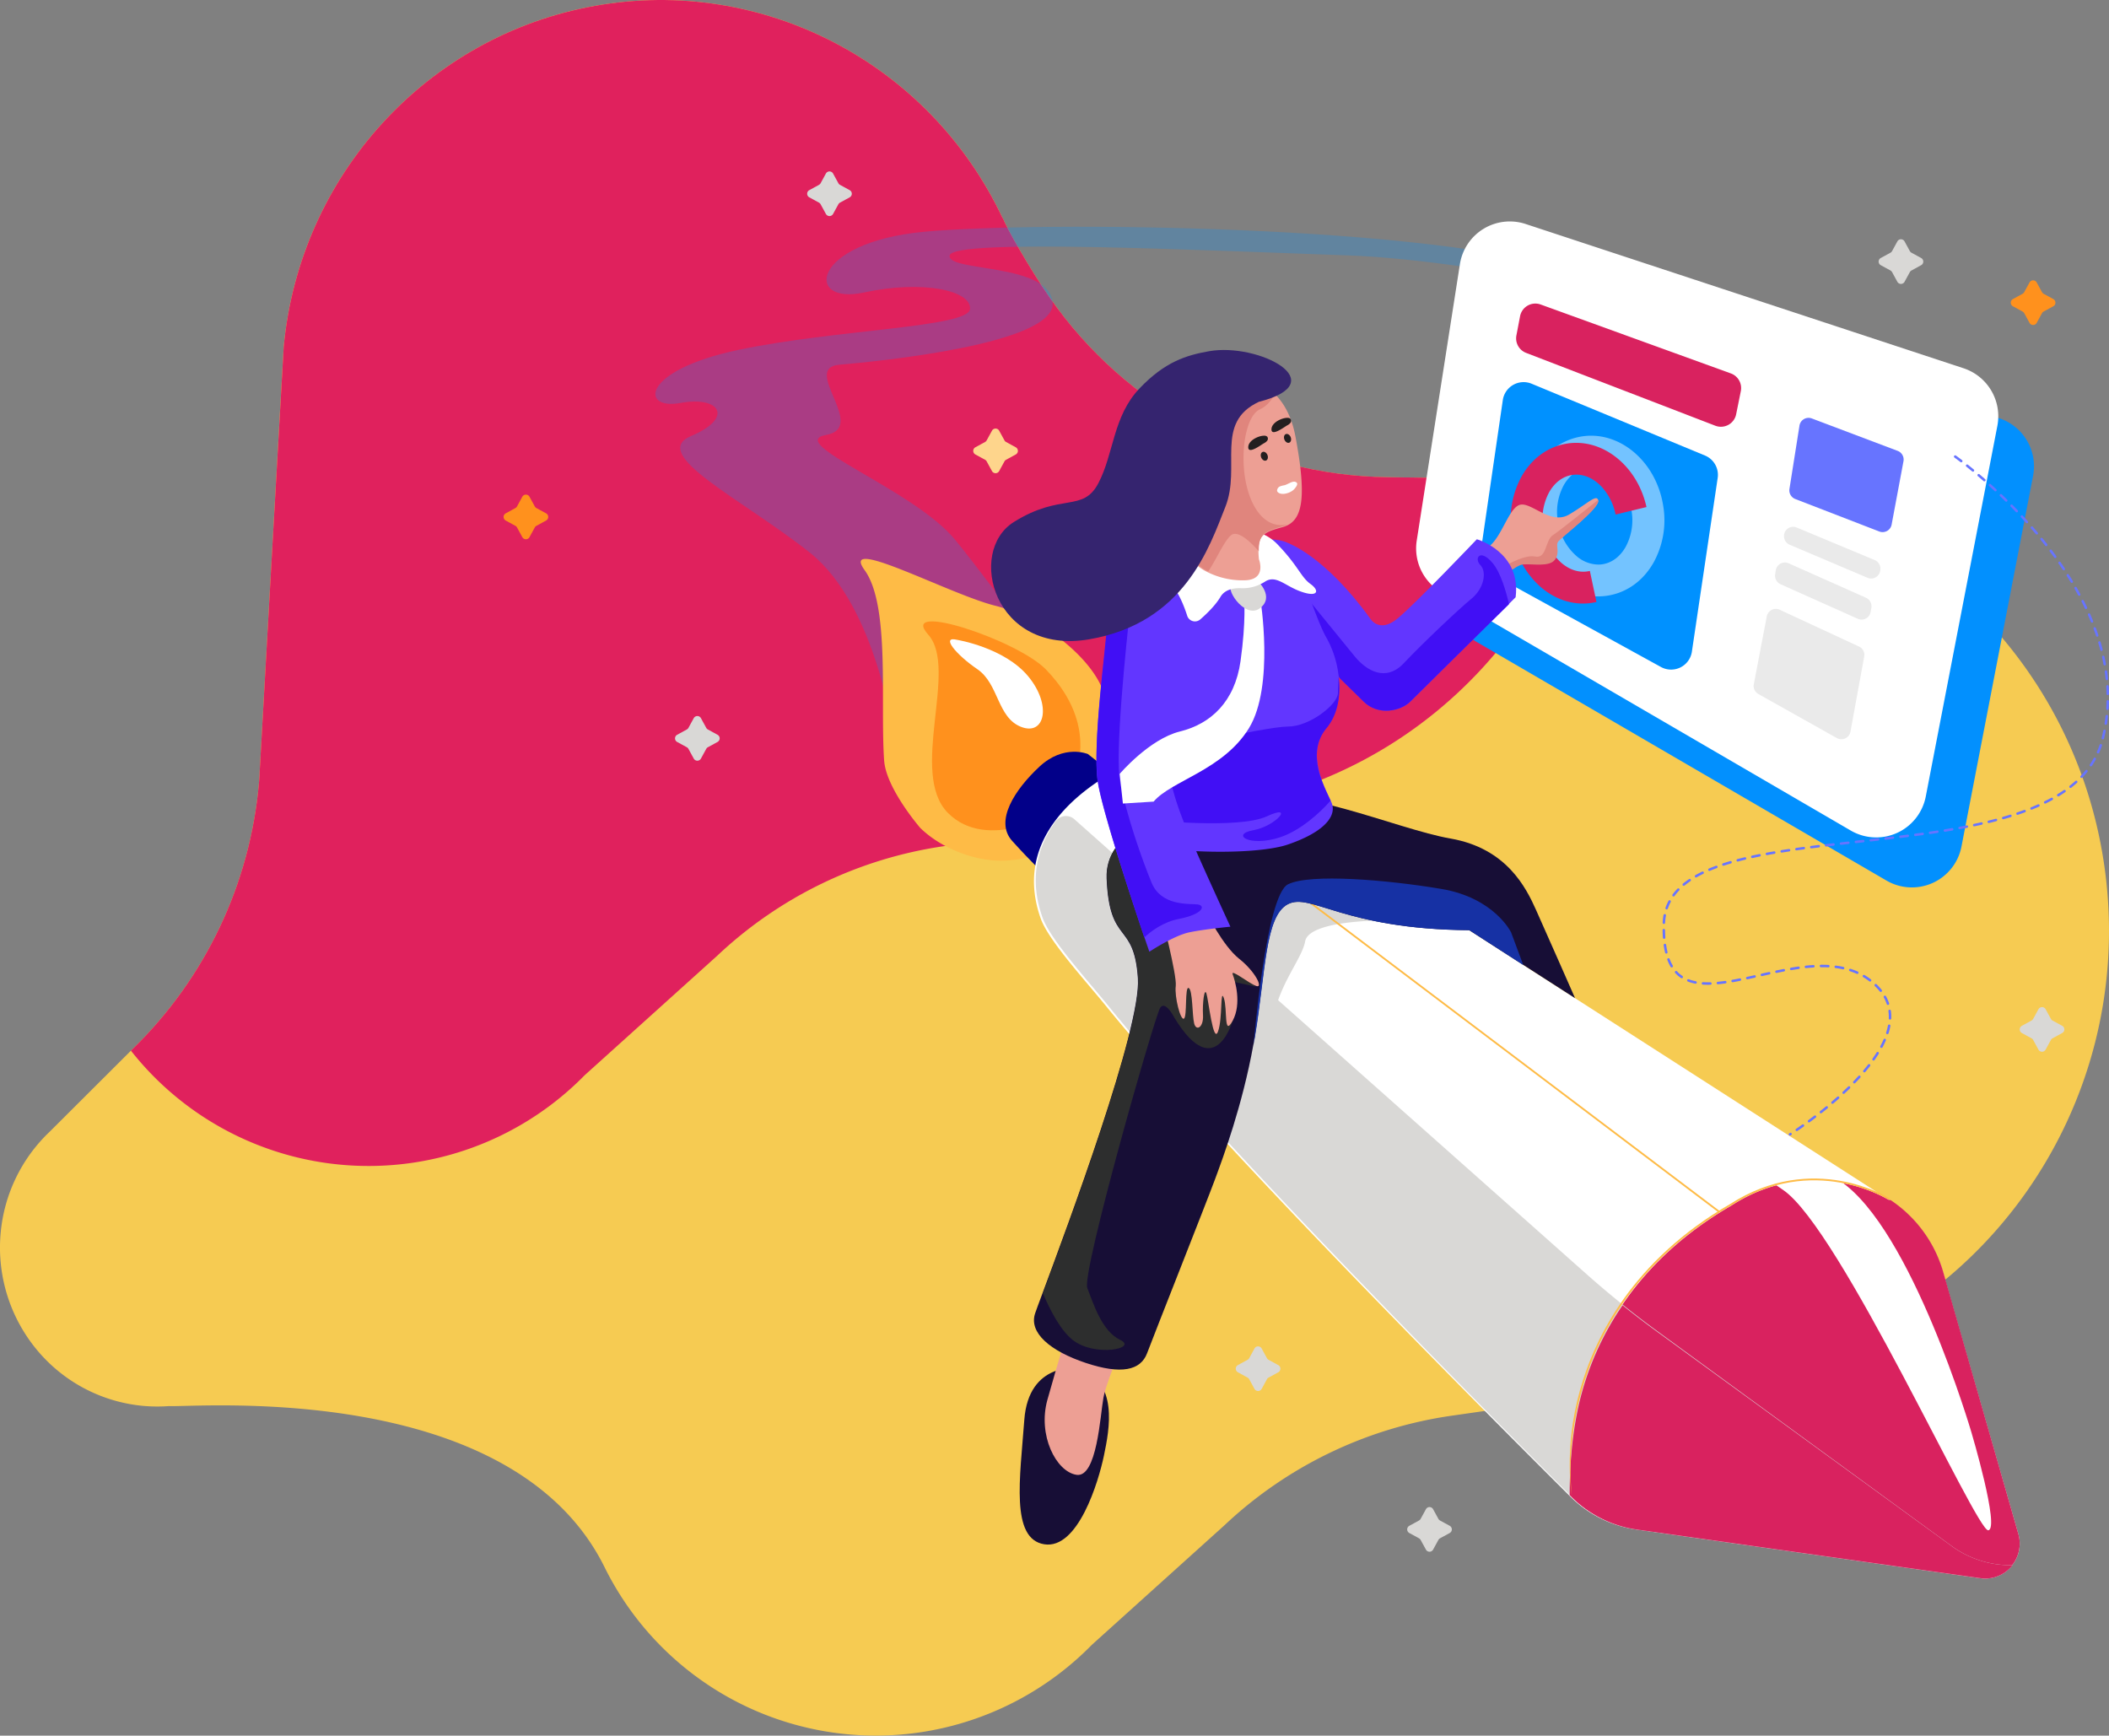 <svg xmlns="http://www.w3.org/2000/svg" xmlns:xlink="http://www.w3.org/1999/xlink" width="1181" height="972" viewBox="0 0 1181 972">
  <rect x="0" y="0" width="1181" height="972" fill="#808080" stroke="none"/>
  <defs>
    <clipPath id="clip-path">
      <path id="Mask" d="M.388,690.328a89.647,89.647,0,0,0,19.855,65.119A87.827,87.827,0,0,0,79.857,787.3a89.988,89.988,0,0,0,14.831.136c15.29.845,192.914-15.013,244.338,91.2a169.429,169.429,0,0,0,272.356,42.533l74.372-67.056a233.9,233.9,0,0,1,127.09-61.279l139.63-20a250.72,250.72,0,0,0,27.263-4.005h.351c129.206-26.157,216.135-149.159,198.687-281.135s-133.283-227.609-264.753-218.58l-137.391-1.88A234.216,234.216,0,0,1,587.868,166.69c-11.649-16.675-24.755-40.162-26.292-44.549h-.135C520.419,35.121,426.941-13.511,333.01,3.3S167.817,98.22,158.867,194.183c-.162,1.608-13.483,238.441-13.483,238.441v1.035a236.77,236.77,0,0,1-67.172,149.86l-50.4,50.271A89.154,89.154,0,0,0,.388,690.328Z" fill="#f6cb52"/>
    </clipPath>
  </defs>
  <g id="Group_4" data-name="Group 4" transform="translate(262 -1734)">
    <g id="Path" transform="translate(-262 1734)">
      <path id="Mask-2" data-name="Mask" d="M.388,690.328a89.647,89.647,0,0,0,19.855,65.119A87.827,87.827,0,0,0,79.857,787.3a89.988,89.988,0,0,0,14.831.136c15.29.845,192.914-15.013,244.338,91.2a169.429,169.429,0,0,0,272.356,42.533l74.372-67.056a233.9,233.9,0,0,1,127.09-61.279l139.63-20a250.72,250.72,0,0,0,27.263-4.005h.351c129.206-26.157,216.135-149.159,198.687-281.135s-133.283-227.609-264.753-218.58l-137.391-1.88A234.216,234.216,0,0,1,587.868,166.69c-11.649-16.675-24.755-40.162-26.292-44.549h-.135C520.419,35.121,426.941-13.511,333.01,3.3S167.817,98.22,158.867,194.183c-.162,1.608-13.483,238.441-13.483,238.441v1.035a236.77,236.77,0,0,1-67.172,149.86l-50.4,50.271A89.154,89.154,0,0,0,.388,690.328Z" fill="#f6cb52"/>
      <g id="Path-2" data-name="Path" clip-path="url(#clip-path)">
        <path id="Mask-3" data-name="Mask" d="M.388,690.328a89.647,89.647,0,0,0,19.855,65.119A87.827,87.827,0,0,0,79.857,787.3a89.988,89.988,0,0,0,14.831.136c15.29.845,192.914-15.013,244.338,91.2a169.429,169.429,0,0,0,272.356,42.533l74.372-67.056a233.9,233.9,0,0,1,127.09-61.279l139.63-20a250.72,250.72,0,0,0,27.263-4.005h.351c129.206-26.157,216.135-149.159,198.687-281.135s-133.283-227.609-264.753-218.58l-137.391-1.88A234.216,234.216,0,0,1,587.868,166.69c-11.649-16.675-24.755-40.162-26.292-44.549h-.135C520.419,35.121,426.941-13.511,333.01,3.3S167.817,98.22,158.867,194.183c-.162,1.608-13.483,238.441-13.483,238.441v1.035a236.77,236.77,0,0,1-67.172,149.86l-50.4,50.271A89.154,89.154,0,0,0,.388,690.328Z" transform="translate(-284 -319)" fill="#e0215d"/>
      </g>
    </g>
    <g id="Group" transform="translate(20 1830)">
      <path id="Fill_201" data-name="Fill 201" d="M133.673,287s-9.229-74.449-47.258-104.578-90.541-55.063-66.349-65.276S36.131,94.56,13.921,98.684s-22.2-18.168,32.4-29.7S175.209,56.413,176.182,46.1s-26.232-16.5-59.5-9.279S86.708,8.821,150.407,2.8s286.047-4,364.475,22.744S470.45,18.884,387.3,16.005s-220.413-9.477-222.489,0,56.64,3.952,57.671,26.819-97.87,32.587-119.506,34.43,16.288,35.08-7.364,39.328,49.275,30.64,72.177,58.642,65.5,87.579,65.5,87.579l-92.03,20.825L133.673,287" transform="translate(85 31)" fill="#0091ff" opacity="0.243"/>
      <path id="Fill_218" data-name="Fill 218" d="M61.3,1.432l245.252,80.8A28.326,28.326,0,0,1,325.48,114.52L285.4,322.032a28.279,28.279,0,0,1-41.99,19.108L14.065,207.608A28.335,28.335,0,0,1,.342,178.743L24.516,23.963A28.275,28.275,0,0,1,61.3,1.432" transform="translate(531 56)" fill="#0290fe"/>
      <path id="Fill_219" data-name="Fill 219" d="M61.3,1.432l245.252,80.8A28.326,28.326,0,0,1,325.48,114.52L285.4,322.032a28.28,28.28,0,0,1-41.99,19.109L14.065,207.608A28.336,28.336,0,0,1,.342,178.743L24.516,23.961A28.284,28.284,0,0,1,61.3,1.432" transform="translate(511 28)" fill="#fff"/>
      <path id="Fill_220" data-name="Fill 220" d="M13.731.525,120.258,39.132a8.719,8.719,0,0,1,5.571,9.914l-2.621,12.961a8.7,8.7,0,0,1-11.66,6.407L5.573,27.614A8.718,8.718,0,0,1,.155,17.848L2.212,7.079A8.708,8.708,0,0,1,13.731.525" transform="translate(567 74)" fill="#d9225f"/>
      <path id="Fill_221" data-name="Fill 221" d="M38.181.4,107.42,24.9a6.861,6.861,0,0,1,4.453,7.782L77.566,207.456a6.879,6.879,0,0,1-10.05,4.7L3.579,177.215a6.851,6.851,0,0,1-3.476-7.2L29.109,5.672A6.88,6.88,0,0,1,38.181.4" transform="translate(687 125)" fill="#fff"/>
      <path id="Fill_222" data-name="Fill 222" d="M12.561.333,60.654,18.5a5.2,5.2,0,0,1,3.259,5.813L57.278,59.774a5.145,5.145,0,0,1-6.9,3.88L3.31,45.458A5.2,5.2,0,0,1,.062,39.8L5.669,4.37A5.147,5.147,0,0,1,12.561.333" transform="translate(720 138)" fill="#6774ff"/>
      <path id="Fill_223" data-name="Fill 223" d="M7.076.394,50.814,18.662a5.25,5.25,0,0,1,3.1,5.793l-.047.269A5.128,5.128,0,0,1,46.84,28.6L3.16,10.058A5.238,5.238,0,0,1,.071,4.373a5.119,5.119,0,0,1,7-3.978" transform="translate(717 199)" fill="#eaeaea"/>
      <path id="Fill_224" data-name="Fill 224" d="M.392,4.434.063,6.58A5.25,5.25,0,0,0,3.08,12.189L46.362,31.551a5.156,5.156,0,0,0,7.173-3.886l.387-2.212a5.265,5.265,0,0,0-3.017-5.711L7.576.446A5.164,5.164,0,0,0,.392,4.434" transform="translate(712 219)" fill="#eaeaea"/>
      <path id="Fill_225" data-name="Fill 225" d="M14.638.486,59.011,21.078a5.167,5.167,0,0,1,2.9,5.608L54.226,68.757A5.179,5.179,0,0,1,46.6,72.332L2.645,47.669A5.15,5.15,0,0,1,.094,42.2L7.36,4.2A5.188,5.188,0,0,1,14.638.486" transform="translate(700 245)" fill="#eaeaea"/>
      <path id="Fill_226" data-name="Fill 226" d="M28.7.9,125.745,41.1a11.709,11.709,0,0,1,7.124,12.555l-14.448,97.322a11.772,11.772,0,0,1-17.317,8.556L6.091,107.309A11.747,11.747,0,0,1,.119,95.348L12.546,10.054A11.766,11.766,0,0,1,28.7.9" transform="translate(547 118)" fill="#0091ff"/>
      <path id="Fill_227" data-name="Fill 227" d="M40.884,90h0c-8.727,0-17.146-3.316-24.347-9.59A49.392,49.392,0,0,1,.737,51.327,49.081,49.081,0,0,1,6.168,18.735C11.94,8.7,20.943,2.2,31.519.455A33.6,33.6,0,0,1,37.014,0c9.27,0,18.451,3.88,25.853,10.925a47.172,47.172,0,0,1,9.2,12.24,51.487,51.487,0,0,1,5.2,15.5,49.087,49.087,0,0,1-5.419,32.592C66.058,81.3,57.055,87.789,46.491,89.537A34.485,34.485,0,0,1,40.884,90ZM37.091,17.813a16.063,16.063,0,0,0-2.627.214c-5.134.851-9.648,4.241-12.711,9.545a31.423,31.423,0,0,0-3.3,20.824A31.525,31.525,0,0,0,28.4,67.029a19.18,19.18,0,0,0,12.582,5.143,15.821,15.821,0,0,0,2.556-.208c5.145-.851,9.659-4.241,12.711-9.545a31.354,31.354,0,0,0,3.3-20.824C57.273,28.037,47.621,17.813,37.091,17.813Z" transform="translate(572 148)" fill="#fff" opacity="0.451"/>
      <path id="Fill_228" data-name="Fill 228" d="M31.208.452C20.754,2.214,11.816,8.706,6.1,18.742A49.455,49.455,0,0,0,.732,51.323,49.527,49.527,0,0,0,16.367,80.4C23.5,86.694,31.9,90,40.5,90a32.99,32.99,0,0,0,5.554-.476c.653-.118,1.307-.237,1.937-.375l-3.7-17.42a10.573,10.573,0,0,1-1.167.237c-5.1.832-10.431-.91-14.993-4.947A31.466,31.466,0,0,1,18.28,48.393,31.624,31.624,0,0,1,21.547,27.57c3.022-5.3,7.491-8.69,12.589-9.541a16.4,16.4,0,0,1,2.59-.219c5.157,0,10.139,2.515,14.13,6.75a32.412,32.412,0,0,1,7.841,15.6l17.3-4.2C70.913,12.862,51.311-2.913,31.208.452" transform="translate(564 152)" fill="#d9225f"/>
      <path id="Fill_231" data-name="Fill 231" d="M136.215,75.35c-6.139-19.666-35.132-42.68-60.979-49.156S-12.258-13.658,2.156,6.268s8.663,73.8,10.94,106.605c1.08,15.693,20.236,37.782,20.236,37.782C44.577,161.693,62.794,169,78.382,169a64.787,64.787,0,0,0,57.833-93.65" transform="translate(200 217)" fill="#febb46"/>
      <path id="Fill_232" data-name="Fill 232" d="M74.806,106.519s-38.78,23.054-60.941.78S19.9,26.519,2.778,7.4s49.866,2.942,65.989,19.584S99.492,71.3,74.806,106.519" transform="translate(235 252)" fill="#ff911d"/>
      <path id="Fill_233" data-name="Fill 233" d="M3.959.321S30.372,4.6,43.756,20.733s9.357,33.574-4.015,28.31S27.363,25.014,15.329,16.784-5.422-1.979,3.959.321" transform="translate(250 262)" fill="#fff"/>
      <path id="Fill_234" data-name="Fill 234" d="M64.172,15.443,46.2,1.281S32.81-4.459,19.043,8.362-6.2,38.79,3.754,49.888,27.073,74,27.073,74L68,20.418l-3.828-4.975" transform="translate(281 325)" fill="#020089"/>
      <path id="Fill_235" data-name="Fill 235" d="M547.764,455.548a19.4,19.4,0,0,1-18.088,7.249L337.318,435.585a65.173,65.173,0,0,1-36.8-18.286C252.151,369.174,102.77,219.36,41.024,143.22c-12.051-14.9-32.911-37.454-37.3-49.971-8.856-25.214-.763-44.984,12.356-59.708C36.443,10.691,68.919,0,68.919,0l39.594,13.076L478.641,250.833a72.453,72.453,0,0,1,30.468,40.916l42.12,146.31a19.312,19.312,0,0,1-3.465,17.488" transform="translate(297 325)" fill="#fff"/>
      <path id="Fill_236" data-name="Fill 236" d="M247.773,215.535a19.405,19.405,0,0,0,3.458-17.519L209.2,51.445A72.555,72.555,0,0,0,179.83,11.157l-1.289-.273c-.422-.266-42.029-26.389-88.009,3.265C36.595,45.406,15.287,88.058,6.9,118.35.847,140.17-.067,163.188,0,176.16l1.055,1.057a64.939,64.939,0,0,0,36.72,18.318L229.724,222.8a19.319,19.319,0,0,0,18.049-7.262" transform="translate(597 565)" fill="#d9225f"/>
      <path id="Fill_237" data-name="Fill 237" d="M545.768,419.535a55.7,55.7,0,0,1-32.842-10.715L347.791,288.28q-20.268-14.8-39.07-31.486L135.727,103.128c5.09-14.411,13.618-24.845,15.142-32.976,2.569-13.615,55.444-11.733,55.444-11.733l2.8-2.753-3.155-.572,3.155-22.2H124.7L112.351,82.364,21.649,1.805A7.106,7.106,0,0,0,11.163,2.932C1.123,16.9-3.968,34.713,3.715,56.638,8.1,69.176,28.933,91.765,40.967,106.692,102.627,182.958,251.8,333.019,300.1,381.223a65.009,65.009,0,0,0,36.748,18.316L528.937,426.8A19.342,19.342,0,0,0,547,419.535h-1.232" transform="translate(298 361)" fill="#d9d8d6"/>
      <path id="Fill_238" data-name="Fill 238" d="M248,145.548h-1.232a55.82,55.82,0,0,1-32.847-10.686L48.758,14.646Q39.01,7.546,29.6,0A163.107,163.107,0,0,0,6.9,48.637C.848,70.4-.067,93.349,0,106.285l1.056,1.055a65.229,65.229,0,0,0,21.632,14.224c1.009.41,2.029.773,3.05,1.125a64.544,64.544,0,0,0,8.951,2.39c.305.059.622.117.938.164.727.129,1.443.258,2.182.363l192.121,27.183a21.787,21.787,0,0,0,2.722.211,19.418,19.418,0,0,0,4.915-.621,5.218,5.218,0,0,0,.61-.176,19.335,19.335,0,0,0,6.311-3.2c.328-.246.645-.516.962-.785A19.6,19.6,0,0,0,248,145.548" transform="translate(597 635)" fill="#d9225f"/>
      <path id="Fill_239" data-name="Fill 239" d="M279.994,265.272S246.639,151.3,206.335,124.312,13.482.8,13.482.8s-37.2-7.872,11.995,25.928S142.5,107.7,174.518,129.4,282.822,320.937,289.406,320s-9.413-54.724-9.413-54.724" transform="translate(542 441)" fill="#fff"/>
      <path id="Fill_240" data-name="Fill 240" d="M324.4,246,0,.794.6,0,325,245.209l-.6.791" transform="translate(356 337)" fill="#febb46"/>
      <path id="Fill_241" data-name="Fill 241" d="M5.629,118.989c8.45-30.445,29.916-73.312,84.2-104.7,46.57-29.978,88.763-3.52,89.174-3.25l-.528.835c-.423-.265-42.087-26.37-88.129,3.263C36.332,46.369,14.995,88.99,6.591,119.259-2.5,152.04,1.2,177.742,1.24,178c0,0-4.765-26.03,4.389-59.011" transform="translate(597 564)" fill="#febb46"/>
      <path id="Fill_242" data-name="Fill 242" d="M71.33,381a.7.7,0,0,1-.376-1.284l.341-.22a.709.709,0,0,1,.381-.112.7.7,0,0,1,.383,1.282l-.352.225A.7.7,0,0,1,71.33,381Zm3.842-2.555a.694.694,0,0,1-.388-1.271c1.092-.75,2.246-1.556,3.431-2.395a.677.677,0,0,1,.4-.128.7.7,0,0,1,.412,1.262c-1.553,1.1-2.586,1.816-3.454,2.409A.7.7,0,0,1,75.172,378.445Zm6.838-4.862a.718.718,0,0,1-.564-.281.7.7,0,0,1-.125-.527.683.683,0,0,1,.278-.447c1.207-.9,2.3-1.718,3.336-2.512a.694.694,0,0,1,.423-.144.723.723,0,0,1,.564.275.712.712,0,0,1-.141.977c-.943.723-2.01,1.525-3.36,2.523A.683.683,0,0,1,82.01,373.583Zm6.662-5.089a.7.7,0,0,1-.435-1.242c1.193-.95,2.2-1.76,3.254-2.623a.692.692,0,0,1,.975.1.679.679,0,0,1,.157.5.7.7,0,0,1-.25.477c-1,.82-2.064,1.682-3.266,2.637A.694.694,0,0,1,88.672,368.493Zm6.474-5.32a.7.7,0,0,1-.458-1.225c.946-.805,1.946-1.677,3.148-2.743a.688.688,0,0,1,.464-.177.7.7,0,0,1,.465,1.216c-1.074.96-2.142,1.889-3.173,2.763A.676.676,0,0,1,95.145,363.173Zm6.25-5.571a.7.7,0,0,1-.695-.71.69.69,0,0,1,.225-.494c1.171-1.094,2.127-2.009,3.008-2.88a.714.714,0,0,1,.5-.2.668.668,0,0,1,.491.208.7.7,0,0,1,0,.985c-1.128,1.1-2.219,2.129-3.043,2.9A.707.707,0,0,1,101.4,357.6Zm5.98-5.858a.694.694,0,0,1-.493-1.181c1.028-1.066,1.958-2.059,2.843-3.037a.7.7,0,0,1,1.034.935c-.888.98-1.856,2.012-2.879,3.07A.7.7,0,0,1,107.376,351.744Zm5.628-6.2a.7.7,0,0,1-.528-1.148c.9-1.067,1.762-2.122,2.62-3.225a.722.722,0,0,1,.559-.268.7.7,0,0,1,.545,1.125c-.78,1-1.648,2.068-2.655,3.269A.716.716,0,0,1,113,345.549Zm5.146-6.6a.643.643,0,0,1-.4-.129.706.706,0,0,1-.176-.97c.847-1.2,1.622-2.36,2.3-3.448a.7.7,0,0,1,1.187.739c-.734,1.17-1.525,2.352-2.35,3.513A.689.689,0,0,1,118.15,338.945Zm4.418-7.093a.7.7,0,0,1-.611-1.025c.673-1.26,1.282-2.508,1.809-3.708a.7.7,0,0,1,.642-.417.753.753,0,0,1,.274.055.7.7,0,0,1,.353.917c-.52,1.2-1.141,2.478-1.845,3.811A.72.72,0,0,1,122.568,331.852Zm3.313-7.666h0l-.212-.031a.7.7,0,0,1-.458-.876,31.649,31.649,0,0,0,1.011-3.957.7.7,0,0,1,.685-.57.567.567,0,0,1,.125.012.693.693,0,0,1,.564.814,36.541,36.541,0,0,1-1.057,4.126A.689.689,0,0,1,125.881,324.185Zm1.492-8.176h-.023a.694.694,0,0,1-.67-.724c.012-.286.012-.576.012-.856a23.8,23.8,0,0,0-.212-3.188.667.667,0,0,1,.128-.511.688.688,0,0,1,.46-.275.454.454,0,0,1,.093-.006.7.7,0,0,1,.694.6,24.9,24.9,0,0,1,.235,3.382c0,.11,0,.227,0,.392v.061c0,.121-.006.256-.006.454A.712.712,0,0,1,127.373,316.009Zm-1.163-8.228h0a.71.71,0,0,1-.67-.473,22.655,22.655,0,0,0-1.633-3.694.7.7,0,0,1,.258-.948.788.788,0,0,1,.342-.087.7.7,0,0,1,.609.357,24.377,24.377,0,0,1,1.751,3.927.7.7,0,0,1-.435.882Zm-4.019-7.278a.7.7,0,0,1-.553-.263,30.069,30.069,0,0,0-2.749-3.017.7.7,0,0,1-.012-.986.671.671,0,0,1,.5-.212.709.709,0,0,1,.491.2,32.111,32.111,0,0,1,2.867,3.155.7.7,0,0,1-.117.979A.652.652,0,0,1,122.192,300.5Zm-96.826-4c-.908,0-1.852-.029-2.808-.087a.7.7,0,0,1,.032-1.394l.061,0c.88.057,1.788.085,2.7.085.347,0,.809-.007,1.413-.021a.748.748,0,0,1,.716.676.691.691,0,0,1-.191.5.7.7,0,0,1-.49.219C26.279,296.5,25.81,296.506,25.367,296.506Zm5.593-.284h0a.7.7,0,0,1-.07-1.391c1.288-.118,2.675-.284,4.124-.491a.621.621,0,0,1,.084-.005.715.715,0,0,1,.7.6.7.7,0,0,1-.6.788c-1.376.2-2.784.367-4.183.5Zm-12.5-.328h0l-.13-.014a24.467,24.467,0,0,1-4.135-1.177.7.7,0,0,1-.385-.368.683.683,0,0,1-.014-.532.706.706,0,0,1,.653-.445.669.669,0,0,1,.252.049,23.286,23.286,0,0,0,3.9,1.109.681.681,0,0,1,.443.3.67.67,0,0,1,.1.521A.687.687,0,0,1,18.458,295.894Zm20.773-.826h0a.693.693,0,0,1-.682-.577.708.708,0,0,1,.564-.806c1.274-.224,2.577-.469,4.1-.771a.638.638,0,0,1,.139-.015.7.7,0,0,1,.13,1.38c-1.348.273-2.736.535-4.124.779Zm76.981-.373a.664.664,0,0,1-.423-.144,35.5,35.5,0,0,0-3.4-2.294.7.7,0,0,1,.358-1.3.7.7,0,0,1,.359.1,35.364,35.364,0,0,1,3.524,2.387.695.695,0,0,1-.423,1.247Zm-68.768-1.255h0a.692.692,0,0,1-.681-.552.683.683,0,0,1,.094-.524.692.692,0,0,1,.446-.3c1.437-.31,2.733-.594,4.077-.891a.948.948,0,0,1,.15-.015.693.693,0,0,1,.684.546.672.672,0,0,1-.1.524.716.716,0,0,1-.443.305c-1.4.31-2.621.577-4.089.895Zm-36.693-.6a.693.693,0,0,1-.388-.117,17.831,17.831,0,0,1-3.29-2.816.7.7,0,0,1,.035-.985.726.726,0,0,1,.479-.182.682.682,0,0,1,.508.222,16.653,16.653,0,0,0,3.043,2.6.7.7,0,0,1-.388,1.273Zm44.859-1.2h0a.709.709,0,0,1-.681-.544.687.687,0,0,1,.094-.525.7.7,0,0,1,.446-.306c.9-.2,2.232-.5,4.077-.9a.79.79,0,0,1,.155-.016.7.7,0,0,1,.585,1.075.683.683,0,0,1-.434.3c-1.441.312-2.778.607-4.089.9Zm53.436-1.206h0l-.283-.059a37.954,37.954,0,0,0-3.842-1.467.7.7,0,0,1-.446-.878.693.693,0,0,1,.661-.482.978.978,0,0,1,.22.034,40.162,40.162,0,0,1,3.972,1.519.7.7,0,0,1-.282,1.333Zm-45.258-.566h0a.7.7,0,0,1-.681-.555.676.676,0,0,1,.094-.517.7.7,0,0,1,.446-.307c1.644-.336,2.951-.6,4.112-.819a.473.473,0,0,1,.132-.013.715.715,0,0,1,.69.567.689.689,0,0,1-.112.522.708.708,0,0,1-.452.293c-1.2.228-2.534.494-4.089.814Zm8.224-1.556h0a.7.7,0,0,1-.117-1.382c1.547-.257,2.942-.473,4.147-.641a.45.45,0,0,1,.1-.006.692.692,0,0,1,.692.6.684.684,0,0,1-.129.514.676.676,0,0,1-.459.273c-1.261.178-2.649.391-4.124.635Zm29.092-.456h0l-.141-.018c-1.32-.285-2.687-.518-4.065-.693a.7.7,0,0,1-.471-.271.7.7,0,0,1,.549-1.118.464.464,0,0,1,.1.006c1.484.193,2.891.434,4.182.716a.681.681,0,0,1,.435.3.692.692,0,0,1,.094.526A.7.7,0,0,1,101.1,287.853Zm-20.808-.686h0a.692.692,0,0,1-.693-.625.669.669,0,0,1,.142-.5.7.7,0,0,1,.48-.261c1.151-.126,2.562-.242,4.195-.346.032,0,.056,0,.075,0a.7.7,0,0,1,.665.656.676.676,0,0,1-.174.5.7.7,0,0,1-.484.233c-1.246.072-2.6.183-4.135.342Zm-75.183-.392a.7.7,0,0,1-.6-.343,26.864,26.864,0,0,1-1.833-3.871.69.69,0,0,1,.012-.535.681.681,0,0,1,.388-.363.641.641,0,0,1,.247-.046.683.683,0,0,1,.646.448,24.2,24.2,0,0,0,1.751,3.659.708.708,0,0,1-.247.954A.724.724,0,0,1,5.111,286.776Zm87.708-.006h-.035c-1.018-.063-2.216-.095-3.56-.095l-.575,0h-.012a.7.7,0,0,1,0-1.392l.587,0c1.265,0,2.487.032,3.631.1a.692.692,0,0,1,.483.229.684.684,0,0,1,.175.5A.692.692,0,0,1,92.819,286.77ZM2.1,279.024h0a.7.7,0,0,1-.681-.534c-.324-1.335-.589-2.735-.788-4.162a.687.687,0,0,1,.588-.788c.039,0,.064-.005.087-.005a.7.7,0,0,1,.7.6c.2,1.42.46,2.776.764,4.031a.69.69,0,0,1-.5.843ZM.881,270.773a.708.708,0,0,1-.7-.647c-.094-1.369-.153-2.785-.176-4.208a.7.7,0,0,1,.693-.708.683.683,0,0,1,.706.686c.023,1.429.082,2.819.176,4.134a.7.7,0,0,1-.646.743ZM.74,262.427H.7a.7.7,0,0,1-.485-.23.685.685,0,0,1-.173-.5,32.989,32.989,0,0,1,.494-4.229.7.7,0,0,1,.689-.567.539.539,0,0,1,.133.013.7.7,0,0,1,.553.813,29.925,29.925,0,0,0-.482,4.037A.687.687,0,0,1,.74,262.427ZM2.292,254.3h0l-.223-.039a.709.709,0,0,1-.435-.887,30.447,30.447,0,0,1,1.7-3.871.683.683,0,0,1,.611-.366.734.734,0,0,1,.329.08.687.687,0,0,1,.282.942,28.21,28.21,0,0,0-1.609,3.674A.686.686,0,0,1,2.292,254.3Zm3.854-7.254a.869.869,0,0,1-.411-.137.7.7,0,0,1-.274-.462.713.713,0,0,1,.133-.511,32.6,32.6,0,0,1,2.726-3.223.7.7,0,0,1,.5-.211.709.709,0,0,1,.486.194.676.676,0,0,1,.213.481.69.69,0,0,1-.2.5,30.459,30.459,0,0,0-2.608,3.081A.7.7,0,0,1,6.145,247.043Zm5.721-5.961a.7.7,0,0,1-.446-1.234c1.039-.852,2.178-1.7,3.384-2.523a.711.711,0,0,1,.975.185.7.7,0,0,1-.187.967c-1.176.8-2.279,1.619-3.279,2.445A.705.705,0,0,1,11.867,241.082ZM18.74,236.4a.692.692,0,0,1-.673-.883.688.688,0,0,1,.333-.419c1.21-.688,2.463-1.347,3.724-1.957a.653.653,0,0,1,.309-.073.707.707,0,0,1,.631.393.7.7,0,0,1-.328.93c-1.218.594-2.448,1.239-3.654,1.918A.669.669,0,0,1,18.74,236.4Zm7.5-3.656h0a.7.7,0,0,1-.27-1.34c1.284-.538,2.6-1.057,3.912-1.544a.878.878,0,0,1,.246-.045.688.688,0,0,1,.647.456.665.665,0,0,1-.014.526.694.694,0,0,1-.4.368c-1.5.559-2.795,1.071-3.854,1.522Zm7.837-2.908h0a.721.721,0,0,1-.67-.481.7.7,0,0,1,.447-.878c1.376-.446,2.728-.865,4.018-1.244a1.341,1.341,0,0,1,.2-.029.7.7,0,0,1,.2,1.366c-1.307.383-2.647.8-3.982,1.23Zm8.024-2.356h0a.694.694,0,0,1-.669-.519.678.678,0,0,1,.063-.524.692.692,0,0,1,.43-.327c1.391-.366,2.725-.7,4.077-1.021a.475.475,0,0,1,.166-.02.686.686,0,0,1,.669.535.666.666,0,0,1-.079.521.7.7,0,0,1-.437.318c-1.289.308-2.611.64-4.042,1.014Zm8.142-1.948h0a.7.7,0,0,1-.681-.548.7.7,0,0,1,.528-.829c1.161-.253,2.544-.542,4.112-.858a.379.379,0,0,1,.137-.014.7.7,0,0,1,.134,1.38c-1.665.338-3.04.625-4.089.852Zm8.2-1.643h0a.689.689,0,0,1-.681-.57.681.681,0,0,1,.11-.521.7.7,0,0,1,.454-.292c1.454-.265,2.841-.512,4.125-.733a.664.664,0,0,1,.121-.011.7.7,0,0,1,.114,1.382c-1.414.239-2.759.478-4.112.732Zm8.259-1.415h0a.7.7,0,0,1-.117-1.383c1.349-.218,2.706-.428,4.147-.642a.774.774,0,0,1,.091-.005.7.7,0,0,1,.7.591.685.685,0,0,1-.126.517.7.7,0,0,1-.462.275c-1.319.2-2.668.406-4.124.639Zm8.272-1.244h0a.691.691,0,0,1-.681-.6.669.669,0,0,1,.128-.512.688.688,0,0,1,.46-.275c1.29-.182,2.647-.368,4.147-.571a.414.414,0,0,1,.094-.006.7.7,0,0,1,.095,1.387c-1.572.209-3,.406-4.136.57Zm8.3-1.115h0a.689.689,0,0,1-.682-.609.706.706,0,0,1,.128-.507.693.693,0,0,1,.472-.272l.041-.005.575-.073h.007l.17-.022.581-.074h.008l.184-.023c1.151-.146,1.9-.239,2.593-.323a.419.419,0,0,1,.093-.006.692.692,0,0,1,.682.612.657.657,0,0,1-.143.515.7.7,0,0,1-.468.261c-2.065.258-3.395.428-3.9.492h-.005l-.048.006-.045.005h-.007l-.146.019Zm8.318-1.025h0a.7.7,0,0,1-.551-1.127.7.7,0,0,1,.469-.262l4.159-.49a.644.644,0,0,1,.086-.005.7.7,0,0,1,.067,1.39l-4.147.49Zm8.307-.968h0a.691.691,0,0,1-.681-.618.657.657,0,0,1,.143-.512.689.689,0,0,1,.468-.258l4.159-.472c.033,0,.058,0,.078,0a.7.7,0,0,1,.075,1.389l-4.16.472Zm8.319-.938h0a.7.7,0,0,1-.071-1.389l4.16-.465a.4.4,0,0,1,.072,0,.7.7,0,0,1,.691.618.681.681,0,0,1-.141.511.689.689,0,0,1-.47.258l-4.159.466Zm8.318-.931h0a.7.7,0,0,1-.07-1.389l4.159-.473a.366.366,0,0,1,.089-.006.7.7,0,0,1,.064,1.391l-4.159.472Zm8.319-.952h0a.7.7,0,0,1-.54-1.126.7.7,0,0,1,.47-.262l4.171-.492a.557.557,0,0,1,.086-.005.683.683,0,0,1,.678.614.691.691,0,0,1-.6.774l-4.182.493Zm8.342-1h0a.7.7,0,0,1-.082-1.388c.86-.106,1.8-.223,3.182-.4l.854-.107.112-.014a.385.385,0,0,1,.087-.006.7.7,0,0,1,.089,1.387c-1.364.176-2.6.33-4.16.521Zm8.3-1.06h0a.7.7,0,0,1-.094-1.386l.086-.012h.01l.413-.056.018,0,.371-.049.285-.039c.917-.123,1.749-.236,2.965-.4a.509.509,0,0,1,.1-.008.692.692,0,0,1,.676.6.691.691,0,0,1-.588.785l-.122.017-.6.083h-.007c-1.467.2-2.487.341-3.308.449l-.105.014Zm8.283-1.153h0a.7.7,0,0,1-.681-.595.682.682,0,0,1,.127-.511.7.7,0,0,1,.461-.279c1.319-.189,2.672-.392,4.136-.618a.335.335,0,0,1,.1-.007.7.7,0,0,1,.113,1.383c-1.185.183-2.5.38-4.147.621Zm8.284-1.274h0a.7.7,0,0,1-.118-1.384c1.137-.185,2.191-.361,3.524-.587l.015,0,.01,0,.137-.023h.005l.248-.042.175-.031.008,0a.433.433,0,0,1,.113-.009.693.693,0,0,1,.687.576.666.666,0,0,1-.113.517.692.692,0,0,1-.452.287c-1.63.28-2.906.494-4.135.695Zm8.248-1.427h0a.715.715,0,0,1-.693-.57.686.686,0,0,1,.112-.517.7.7,0,0,1,.453-.294c1.385-.256,2.726-.512,4.1-.781a.469.469,0,0,1,.129-.012.714.714,0,0,1,.693.563.7.7,0,0,1-.552.816c-1.1.221-2.49.484-4.124.783Zm8.2-1.615h0a.675.675,0,0,1-.669-.554.691.691,0,0,1,.094-.526.677.677,0,0,1,.435-.3c1.218-.255,2.593-.554,4.089-.89a.586.586,0,0,1,.155-.018.7.7,0,0,1,.15,1.378c-1.266.286-2.607.578-4.1.892Zm8.177-1.846h0A.706.706,0,0,1,182,205.4a.68.68,0,0,1,.079-.52.7.7,0,0,1,.438-.32c1.386-.339,2.746-.683,4.041-1.021a1.338,1.338,0,0,1,.181-.023.7.7,0,0,1,.172,1.368c-1.629.424-3,.77-4.065,1.029Zm8.084-2.127h0a.71.71,0,0,1-.669-.5.7.7,0,0,1,.482-.861c1.4-.4,2.74-.8,4-1.184a.736.736,0,0,1,.207-.03.694.694,0,0,1,.2,1.359c-1.25.389-2.6.79-4.019,1.194Zm8-2.471h0a.688.688,0,0,1-.658-.474.68.68,0,0,1,.031-.527.692.692,0,0,1,.4-.355c1.327-.447,2.61-.9,3.924-1.381a.881.881,0,0,1,.242-.042.691.691,0,0,1,.652.454.687.687,0,0,1-.411.895c-1.45.534-2.745.991-3.96,1.395Zm7.856-2.892h0l-.012,0a.679.679,0,0,1-.641-.434.668.668,0,0,1,0-.527.7.7,0,0,1,.391-.381c1.63-.668,2.915-1.212,3.818-1.619a1.067,1.067,0,0,1,.284-.06.717.717,0,0,1,.644.412.7.7,0,0,1-.353.921c-1.118.5-2.422,1.049-3.877,1.639Zm7.629-3.4h0a.694.694,0,0,1-.623-.391.685.685,0,0,1,.318-.931c1.2-.591,2.405-1.216,3.677-1.911a.718.718,0,0,1,.337-.085.7.7,0,0,1,.332,1.308c-1.052.583-2.274,1.217-3.736,1.939l-.306.072Zm7.32-4.021a.679.679,0,0,1-.587-.334.7.7,0,0,1-.085-.535.675.675,0,0,1,.308-.422c1.316-.805,2.482-1.565,3.466-2.256a.618.618,0,0,1,.4-.123.707.707,0,0,1,.578.3.645.645,0,0,1,.115.516.693.693,0,0,1-.291.453c-1.2.821-2.388,1.594-3.537,2.3A.647.647,0,0,1,221.567,191.02Zm6.862-4.752a.707.707,0,0,1-.69-.779.7.7,0,0,1,.256-.465c1.05-.82,2.113-1.713,3.161-2.654a.691.691,0,0,1,.468-.181.7.7,0,0,1,.519.23.688.688,0,0,1-.059.983c-.938.851-2.021,1.765-3.219,2.718A.636.636,0,0,1,228.428,186.268Zm6.18-5.588a.695.695,0,0,1-.5-1.178c.937-.971,1.85-2.008,2.714-3.082a.7.7,0,0,1,.543-.257.711.711,0,0,1,.445.156.694.694,0,0,1,.094.979c-.841,1.044-1.778,2.11-2.785,3.166A.692.692,0,0,1,234.608,180.68Zm5.228-6.463a.7.7,0,0,1-.575-1.087c.734-1.076,1.457-2.249,2.15-3.486a.7.7,0,0,1,.606-.359.679.679,0,0,1,.334.088.7.7,0,0,1,.282.946c-.724,1.279-1.471,2.487-2.22,3.591A.687.687,0,0,1,239.837,174.217Zm4.03-7.268h0l-.282-.059a.7.7,0,0,1-.353-.917c.531-1.181,1.019-2.428,1.492-3.811a.685.685,0,0,1,.657-.473,1.488,1.488,0,0,1,.224.037.69.69,0,0,1,.405.357.676.676,0,0,1,.03.527c-.479,1.381-.979,2.665-1.527,3.925A.707.707,0,0,1,243.867,166.95Zm2.679-7.851h0l-.165-.021a.7.7,0,0,1-.439-.323.722.722,0,0,1-.077-.52c.291-1.175.6-2.536.916-4.046a.694.694,0,0,1,.673-.56.41.41,0,0,1,.138.014.7.7,0,0,1,.552.818c-.328,1.6-.637,2.981-.916,4.108A.707.707,0,0,1,246.546,159.1Zm1.644-8.19h0l-.105-.008a.7.7,0,0,1-.588-.795c.16-.954.341-2.3.553-4.111a.7.7,0,0,1,.684-.62c.023,0,.047,0,.079,0a.705.705,0,0,1,.48.264.657.657,0,0,1,.143.506c-.154,1.4-.335,2.769-.552,4.171A.706.706,0,0,1,248.19,150.909Zm.917-8.3h-.048a.7.7,0,0,1-.646-.741c.1-1.6.158-2.957.188-4.144a.714.714,0,0,1,.717-.68.683.683,0,0,1,.48.215.693.693,0,0,1,.19.5c-.024,1.966-.1,3.229-.176,4.2A.708.708,0,0,1,249.107,142.607Zm.212-8.349h-.012a.7.7,0,0,1-.706-.682c-.022-1.116-.076-2.469-.165-4.138a.668.668,0,0,1,.159-.5.694.694,0,0,1,.488-.24h.05a.678.678,0,0,1,.689.653c.074.98.152,2.245.176,4.2A.706.706,0,0,1,249.319,134.257Zm-.541-8.329h0a.709.709,0,0,1-.693-.623c-.121-1.2-.277-2.473-.5-4.117a.68.68,0,0,1,.127-.511.694.694,0,0,1,.46-.277.376.376,0,0,1,.107-.009.7.7,0,0,1,.68.6c.17,1.128.339,2.492.517,4.17a.669.669,0,0,1-.142.5.7.7,0,0,1-.481.261Zm-1.186-8.261h0a.715.715,0,0,1-.694-.57c-.243-1.336-.5-2.623-.822-4.052a.7.7,0,0,1,.528-.832,1.024,1.024,0,0,1,.157-.018.707.707,0,0,1,.678.545c.166.711.431,2.014.834,4.1a.751.751,0,0,1-.111.523.7.7,0,0,1-.454.29Zm-1.822-8.126h0a.694.694,0,0,1-.669-.519c-.295-1.131-.674-2.473-1.128-3.99a.707.707,0,0,1,.47-.868.718.718,0,0,1,.2-.03.694.694,0,0,1,.665.5c.348,1.172.721,2.492,1.139,4.037a.7.7,0,0,1-.5.85Zm-2.382-7.987h0a.694.694,0,0,1-.66-.474c-.394-1.161-.851-2.441-1.4-3.913a.705.705,0,0,1,.423-.895.683.683,0,0,1,.238-.044.714.714,0,0,1,.655.454c.516,1.409.973,2.7,1.4,3.955a.694.694,0,0,1-.435.881Zm-2.917-7.821h0a.7.7,0,0,1-.646-.435c-.559-1.384-1.11-2.655-1.621-3.822a.7.7,0,0,1,.353-.919.646.646,0,0,1,.281-.059.69.69,0,0,1,.635.416c.567,1.28,1.1,2.543,1.644,3.86a.7.7,0,0,1-.387.907ZM237.1,86.1h0a.715.715,0,0,1-.634-.4c-.632-1.343-1.249-2.6-1.833-3.726a.667.667,0,0,1-.041-.529.7.7,0,0,1,.347-.407,1.48,1.48,0,0,1,.315-.075.7.7,0,0,1,.625.38c.428.832.992,1.973,1.678,3.391l.031.062.014.029,0,0,.022.043.033.069.014.028,0,.006.036.074.015.032.008.017a.7.7,0,0,1-.339.932Zm-3.784-7.434a.686.686,0,0,1-.611-.365c-.823-1.495-1.465-2.647-2.021-3.625a.687.687,0,0,1,.247-.95,1.449,1.449,0,0,1,.352-.093.687.687,0,0,1,.6.349c.641,1.116,1.329,2.346,2.045,3.656a.723.723,0,0,1,.059.524.7.7,0,0,1-.341.42A.711.711,0,0,1,233.316,78.664Zm-4.159-7.242a.711.711,0,0,1-.6-.336c-.753-1.254-1.471-2.411-2.2-3.538a.7.7,0,0,1,.223-.961.782.782,0,0,1,.37-.108.675.675,0,0,1,.581.321c.7,1.09,1.446,2.289,2.221,3.565a.741.741,0,0,1,.08.527.687.687,0,0,1-.316.427A.7.7,0,0,1,229.157,71.422Zm-4.488-7.055a.679.679,0,0,1-.576-.31c-.657-.981-1.425-2.106-2.35-3.44a.7.7,0,0,1,.165-.971.628.628,0,0,1,.4-.123.705.705,0,0,1,.575.3c.84,1.212,1.634,2.378,2.362,3.467a.692.692,0,0,1-.576,1.081Zm-4.782-6.858a.673.673,0,0,1-.564-.288c-.65-.891-1.441-1.955-2.491-3.348a.709.709,0,0,1,.141-.976.688.688,0,0,1,.418-.14.7.7,0,0,1,.558.276c1.327,1.776,1.925,2.578,2.5,3.37a.706.706,0,0,1-.152.974A.727.727,0,0,1,219.887,57.509Zm-5.053-6.671a.68.68,0,0,1-.54-.266c-.675-.857-1.553-1.952-2.609-3.255a.914.914,0,0,1-.156-.506.691.691,0,0,1,.25-.473.712.712,0,0,1,.445-.157.7.7,0,0,1,.541.257l.029.035.005.006.014.016.026.032.1.13.062.076.083.1.029.036,0,0,0,0,.044.055.091.113c.963,1.195,1.658,2.066,2.127,2.663a.7.7,0,0,1-.553,1.127Zm-5.287-6.484a.711.711,0,0,1-.528-.248c-.841-.993-1.754-2.058-2.714-3.165a.7.7,0,0,1,.059-.983.706.706,0,0,1,.463-.173.684.684,0,0,1,.524.24c.755.865,1.412,1.632,2.732,3.176l.005.006a.7.7,0,0,1-.541,1.146Zm-5.5-6.305a.7.7,0,0,1-.518-.23c-.891-.994-1.84-2.03-2.82-3.078a.7.7,0,0,1,.035-.984.8.8,0,0,1,.478-.186.689.689,0,0,1,.509.222c.837.9,1.816,1.959,2.831,3.094a.694.694,0,0,1-.517,1.162Zm-5.7-6.127a.719.719,0,0,1-.5-.215c-1.032-1.081-1.927-2-2.9-2.991a.7.7,0,0,1,0-.986.7.7,0,0,1,.987.007c1.15,1.169,2.107,2.153,2.926,3.006a.7.7,0,0,1-.506,1.178Zm-5.874-5.956a.691.691,0,0,1-.493-.2c-.949-.937-1.958-1.915-3-2.907a.686.686,0,0,1-.023-.984.7.7,0,0,1,.986-.021l.04.038c1.22,1.172,2.147,2.065,2.968,2.882a.688.688,0,0,1,.012.985A.7.7,0,0,1,192.476,25.966Zm-6.062-5.783a.669.669,0,0,1-.47-.186c-.862-.8-1.861-1.72-3.055-2.8l-.019-.017a.692.692,0,0,1,.457-1.216.693.693,0,0,1,.467.179c1.16,1.046,2.2,2,3.1,2.832a.7.7,0,0,1-.482,1.207ZM180.2,14.572a.676.676,0,0,1-.458-.173c-.965-.845-2-1.739-3.161-2.731a.7.7,0,0,1-.082-.982.691.691,0,0,1,.532-.245.705.705,0,0,1,.454.166l.157.134.018.015.036.031c1.382,1.186,2.3,1.977,2.962,2.566a.7.7,0,0,1,.07.983A.72.72,0,0,1,180.2,14.572Zm-6.38-5.431a.691.691,0,0,1-.446-.158c-1.318-1.08-2.287-1.868-3.243-2.636a.7.7,0,0,1-.118-.977.711.711,0,0,1,.551-.262.7.7,0,0,1,.436.151l.119.1.105.085,0,0,.019.015.1.078.124.1.01.008c1.037.837,1.79,1.447,2.777,2.262a.685.685,0,0,1,.254.465.7.7,0,0,1-.159.517A.672.672,0,0,1,173.818,9.141Zm-6.567-5.229a.71.71,0,0,1-.423-.144c-1.069-.817-2.148-1.622-3.2-2.391l-.052-.038-.054-.04-.028-.021-.022-.016A.69.69,0,0,1,163.3.293.7.7,0,0,1,163.87,0a.578.578,0,0,1,.4.126l.011.007c.585.413,1.649,1.188,3.4,2.532a.738.738,0,0,1,.267.462.693.693,0,0,1-.139.514A.676.676,0,0,1,167.251,3.912Z" transform="translate(649 159)" fill="#6774ff"/>
      <path id="Fill_243" data-name="Fill 243" d="M32.725.123S5-3.544,2.594,29.145-5.214,95.8,13.756,98.83,44.18,63.663,47.193,49.111,55.635,7.529,32.725.123" transform="translate(289 670)" fill="#170e36"/>
      <path id="Fill_244" data-name="Fill 244" d="M48,9.05S34.714,39.828,32.9,49.782,29.275,94.74,17.8,92.932-3.934,70.677,1.493,51.027,16.6,0,16.6,0L48,9.05" transform="translate(303 637)" fill="#ed9f94"/>
      <path id="Fill_245" data-name="Fill 245" d="M303,113.987l-28.867-18.56L243.812,75.914c-70.4-.5-88.794-21.2-101.673-14.565-12.856,6.637-12.457,37.992-18.486,74.178-.258,1.49-.516,3-.774,4.47-6.193,34.237-16.9,63.01-21.536,75.549-4.833,13.053-34.38,87.627-37.992,97.281s-14.486,12.07-34.38,5.431S-2.992,301.367.645,290.516c.493-1.513,2.006-5.583,4.246-11.566C18.708,241.8,60.032,131.016,58.2,102.958,56.056,70.391,42.25,84.876,40.678,46.883,40.162,34.206,47.81,24.946,58.249,18.25,79.069,4.877,110.986,1.658,110.986,1.658c35.74-8.386,91.057,17.486,122.411,22.971,31.365,5.5,42.227,27.679,47.658,39.741,5.337,11.882,21.454,48.464,21.946,49.617" transform="translate(297 349)" fill="#170e36"/>
      <path id="Fill_246" data-name="Fill 246" d="M151,48.44,120.732,28.932c-70.278-.5-88.638-21.2-101.494-14.562C6.4,21.005,6.8,52.353.785,88.531.527,90.02.269,91.529.012,93H0S6.862,9.442,19.238,3.244c12.4-6.2,55.712-2.483,85.722,2.544,30.01,5.006,39.26,24.455,39.26,24.455L151,48.44" transform="translate(420 396)" fill="#1631a4"/>
      <path id="Fill_247" data-name="Fill 247" d="M102.869,85.909l3.968,20.99s-9.815,38.495-33.225,0c0,0-4.931-9.818-7.9-5.576s-44.155,148.535-40.845,157,8.136,24.2,18.4,29.036c10.285,4.843-14.323,9.8-26.639,0C9.768,281.9,3.886,270.394,0,261.272,13.83,224.035,55.191,113.013,53.36,84.893,51.211,52.255,37.393,66.772,35.82,28.7,35.3,15.991,42.958,6.71,53.407,0L98.689,70.416,119,89.553l-16.131-3.644" transform="translate(302 367)" fill="#2d2e2e"/>
      <path id="Fill_248" data-name="Fill 248" d="M60.617,23.864c-1.893,2.267,1.134,6.012-1.917,10.15-3.05,4.158-12.1,2.267-17.775,2.621-1.963.118-5.306,2.187-8.87,4.888A187.987,187.987,0,0,0,17.541,54H15.917L0,43.772s14.012-10.88,21.6-16.537S32.967,4.981,39.395,3.641c6.439-1.319,17.05,11.53,27.276,5.5C76.7,3.227,81.746-2.173,82.868.882l.082.2c1.227,4.158-20.451,20.5-22.333,22.785" transform="translate(530 183)" fill="#ed9f94"/>
      <path id="Fill_249" data-name="Fill 249" d="M32.65,23.184c-1.89,2.287,1.132,6.065-1.914,10.24-3.046,4.2-12.078,2.287-17.749,2.645-1.96.119-5.3,2.207-8.857,4.931L0,38.535s12.941-8.272,19.581-6.861c6.663,1.412,5.625-9.146,9.989-11.97C33.105,17.438,49,4.692,54.868,0l.082.2c1.225,4.2-20.421,20.68-22.3,22.986" transform="translate(558 184)" fill="#e0857d"/>
      <path id="Fill_250" data-name="Fill 250" d="M129.718,32.484s-1.442,1.44-3.892,3.878c-12.4,12.255-50.416,49.9-54.941,54.453-5.439,5.478-18.11,8.217-26.246,0-2.661-2.679-7.514-7.376-13.047-12.833C20.153,66.707,5.852,52.274,2.324,46.338c-5.228-8.836,0-44.178,0-44.178S22.9,9.256,48.25,44.339c0,0,4.982,8.656,15.391,0S108,0,108,0s24.909,6.978,21.721,32.484" transform="translate(437 206)" fill="#6236ff"/>
      <path id="Fill_251" data-name="Fill 251" d="M124,27.354c-12.452,12.256-50.619,49.9-55.162,54.459-5.461,5.478-18.183,8.218-26.351,0-2.672-2.679-7.544-7.377-13.1-12.834L0,22.376l1.895-9.735s29.564,36.545,35.92,44.2c6.367,7.637,17.171,14.334,27.352,3.5s30.847-30.368,37.85-36.066c6.991-5.718,8.686-14.974,4.978-18.793s-.212-9.5,6.779-1.24c4.672,5.5,7.721,16.414,9.227,23.111" transform="translate(439 215)" fill="#410ff5"/>
      <path id="Fill_252" data-name="Fill 252" d="M125.638,147.44c3.023,7.19-3.433,16.288-24.29,23.459-20.845,7.191-83.684,4.37-90.234-4.151-6.55-8.5,10.276-54.606,6.386-71.649S-9.964,53.345,4.823,39.481c14.81-13.865,38.9-33.748,52.751-35.556s37.952-7.846,46.388,0c0,0,12.432,40.463,18.865,51.269a57.28,57.28,0,0,1,6.784,21.354c1.2,10.03-.164,20.917-6.784,28.921-11.577,14-1.418,32.618,2.261,40.68.2.478.4.895.551,1.292" transform="translate(338 206)" fill="#6236ff"/>
      <path id="Fill_253" data-name="Fill 253" d="M104.058,69.4c-5.787,6.716-16.889,16.8-28.369,20.54-17.172,5.585-27.7-1.7-14.874-4s23.454-15.132,7.567-7.765c-15.923,7.368-66.39,1.941-66.39,1.941L0,43.335S67.9,27.846,80.18,27.887s27.909-12.5,28.027-18.619c.059-2.772.224-6.277.4-9.268,1.2,10-.165,20.856-6.824,28.837C90.139,42.8,100.358,61.36,104.058,69.4" transform="translate(359 283)" fill="#410ff5"/>
      <path id="Fill_254" data-name="Fill 254" d="M25.566,0s9.162,18.677,18.324,25.917,13.743,16.77,9.539,15.246-14.461-9.91-13.142-6.48,5.17,16.389,0,25.917-2.826-6.631-4.958-12.653-.6,11.51-3.274,18.752-5.346-17.957-6.489-21.365-2.285,5.356-1.908,12.217S19.843,66.7,18.7,62.125s-.765-18.675-3.05-19.818-.765,16.007-2.673,17.151S7.631,47.261,8.4,41.163,0,0,0,0H25.566" transform="translate(368 415)" fill="#ed9f94"/>
      <path id="Fill_255" data-name="Fill 255" d="M75,177.971s-14.491,1.369-23.1,3.176S29.615,192,29.615,192s-.986-2.9-2.64-7.719C20.334,164.677,3.227,113.422.74,97.012c-3.1-20.459,4.494-73.737,5.186-86.853C6.383,1.388,14.08-.02,19.1,0a26.493,26.493,0,0,1,4.353.376C47.567,10.06,40.574,35.043,38.885,61.731c-1.666,26.689,5.421,45.977,10.29,58.358S75,177.971,75,177.971" transform="translate(332 245)" fill="#6236ff"/>
      <path id="Fill_256" data-name="Fill 256" d="M46.1,174.622c-8.729,1.713-15.515,6.812-19.344,10.378C20.171,165.32,3.2,113.864.734,97.391-2.339,76.852,5.191,23.366,5.878,10.2,6.332,1.394,13.967-.02,18.948,0c-2.339,21.135-8.776,82.529-5.691,98.167,3.748,19,12.256,43.167,17.621,56.2,5.389,13.009,20.6,11.653,25.513,12.112,4.935.459,3.585,5.418-10.289,8.148" transform="translate(332 244)" fill="#410ff5"/>
      <path id="Fill_257" data-name="Fill 257" d="M78.723,0s8.132,49.229-6.344,72.813S28.952,102.137,19,113.922L1.8,115,0,98.406S16.583,78.869,33.777,74.639s30.67-16.62,33.883-39.284S69.673,0,69.673,0h9.05" transform="translate(345 239)" fill="#fff"/>
      <path id="Fill_258" data-name="Fill 258" d="M15,0s10.184,9.2,1.471,15.675S-4.459,2.8,1.646,2.217L15,0" transform="translate(407 229)" fill="#d9d8d6"/>
      <path id="Fill_259" data-name="Fill 259" d="M55.542,29.626a23.181,23.181,0,0,1-13.241,3.8c-4.371-.218-9.376.622-11.867,4.849-2.738,4.63-7.519,9.306-11.279,12.587a4.554,4.554,0,0,1-7.343-2.02c-1.751-5.473-4.782-13.137-9.094-17.8-7.261-7.861.9-26.992,14.087-28.973S50.42-3.523,62.228,8.7,75.41,27.138,80.862,31.05s4.089,7.907-6.368,3.871c-8.213-3.172-13.053-8.938-18.951-5.3" transform="translate(371 200)" fill="#fff"/>
      <path id="Fill_260" data-name="Fill 260" d="M77.927,84.195H77.9a13.793,13.793,0,0,1-2.75,1.031c-9.729,2.7-13.677,4.106-13.431,13.983.012,1.19.118,2.518.259,3.986,0,0,4.536,11.364-7.732,11.78a44.047,44.047,0,0,1-21.033-4.561A28.938,28.938,0,0,1,21.09,99.526,215.285,215.285,0,0,1,7.472,69.24C1.267,52.145-3.2,33.025,2.913,24.715,13.805,9.92,33.358.855,33.358.855c7.72-1.487,23.407-2.141,35.228,7.7a30.4,30.4,0,0,1,2.444,2.241c5.158,5.2,9.342,12.772,11.386,23.622,6.192,32.882,4.148,45.516-4.489,49.78" transform="translate(361 114)" fill="#ed9f94"/>
      <g id="Group_26" data-name="Group 26" transform="translate(432 173)">
        <path id="Fill_34" data-name="Fill 34" d="M.017,2.243A.993.993,0,0,0,.06,2.4C1.087,5.245,6.681,5.645,9.454,4.136c1.617-.88,3.755-2.342,1.7-3.711C9.751-.513,6.7.478,4.874.243A11.6,11.6,0,0,0,2.513.012,2.717,2.717,0,0,0,.048,1.7a1.247,1.247,0,0,0-.031.546" transform="translate(0.507 4.203) rotate(-20)" fill="#fff"/>
      </g>
      <g id="Group_25" data-name="Group 25" transform="translate(417 148)">
        <path id="Fill_35" data-name="Fill 35" d="M3.845,2.065c.426,1.36-.055,2.656-1.073,2.9S.581,4.294.155,2.935.21.279,1.229.039s2.19.667,2.616,2.027" transform="translate(7 9)" fill="#231f20"/>
        <path id="Fill_40" data-name="Fill 40" d="M8.729,4.261A5.312,5.312,0,0,0,10.611,2.8,1.852,1.852,0,0,0,10.635.566,2.333,2.333,0,0,0,8.883,0C5.876-.012.316,2.5.015,6.133c-.4,4.767,7.134-.994,8.714-1.872" fill="#231f20"/>
      </g>
      <g id="Group_25-2" data-name="Group 25" transform="translate(430 138)">
        <path id="Fill_35-2" data-name="Fill 35" d="M3.845,2.065c.426,1.36-.055,2.656-1.073,2.9S.581,4.294.155,2.935.21.279,1.229.039s2.19.667,2.616,2.027" transform="translate(7 9)" fill="#231f20"/>
        <path id="Fill_40-2" data-name="Fill 40" d="M8.729,4.261A5.312,5.312,0,0,0,10.611,2.8,1.852,1.852,0,0,0,10.635.566,2.333,2.333,0,0,0,8.883,0C5.876-.012.316,2.5.015,6.133c-.4,4.767,7.134-.994,8.714-1.872" fill="#231f20"/>
      </g>
      <path id="Fill_261" data-name="Fill 261" d="M70,76.677a13.622,13.622,0,0,1-2.733,1.036C57.6,80.421,53.674,81.835,53.919,91.75,49.2,86.374,41.925,79.424,38.141,82.929,34.194,86.573,30.153,96.27,25.587,103A28.863,28.863,0,0,1,13.535,92.069,217.2,217.2,0,0,1,0,61.664L37.733,5.435,60.739.737,64.324,0a20.01,20.01,0,0,1-1.156,2.987c-1.343,2.907-4.017,7.128-8.642,9.258-7.416,3.405-10.8,21.584-8.432,37.632C48.453,65.945,56.757,79.584,70,76.677" transform="translate(369 121)" fill="#e0857d"/>
      <path id="Fill_262" data-name="Fill 262" d="M122.178.667c27.446-4.8,70.562,17.489,27.74,28.37-25.034,11.769-9.753,36.206-18.752,58.851s-22.858,64.985-76.233,74.141-68.739-49.09-42.21-65.69,38.6-5.131,47.339-21.73,8.106-37.436,23.07-53.118C97.414,6.536,109.378,2.905,122.178.667" transform="translate(273 100)" fill="#35246f"/>
      <path id="Fill_263" data-name="Fill 263" d="M14.511,1.194l2.961,5.419a2.294,2.294,0,0,0,.92.911l5.414,2.964a2.293,2.293,0,0,1,0,4.025l-5.414,2.964a2.3,2.3,0,0,0-.92.912l-2.961,5.42a2.292,2.292,0,0,1-4.022,0l-2.961-5.42a2.352,2.352,0,0,0-.908-.912L1.194,14.512a2.293,2.293,0,0,1,0-4.025L6.62,7.523a2.341,2.341,0,0,0,.908-.911l2.961-5.419a2.291,2.291,0,0,1,4.022,0" transform="translate(770 38)" fill="#d9d8d6"/>
      <path id="Fill_265" data-name="Fill 265" d="M14.507,1.193l2.973,5.419a2.261,2.261,0,0,0,.909.912l5.416,2.964a2.293,2.293,0,0,1,0,4.025l-5.416,2.964a2.268,2.268,0,0,0-.909.912l-2.973,5.419a2.293,2.293,0,0,1-4.024,0L7.522,18.388a2.344,2.344,0,0,0-.909-.912L1.186,14.513a2.3,2.3,0,0,1,0-4.025L6.614,7.524a2.336,2.336,0,0,0,.909-.912l2.962-5.419a2.293,2.293,0,0,1,4.024,0" transform="translate(170)" fill="#d9d8d6"/>
      <path id="Fill_266" data-name="Fill 266" d="M14.518,1.193l2.962,5.42a2.258,2.258,0,0,0,.909.911l5.417,2.965a2.292,2.292,0,0,1,0,4.024l-5.417,2.965a2.266,2.266,0,0,0-.909.911l-2.962,5.42a2.3,2.3,0,0,1-4.036,0L7.52,18.388a2.266,2.266,0,0,0-.909-.911L1.195,14.512a2.292,2.292,0,0,1,0-4.024L6.611,7.523a2.258,2.258,0,0,0,.909-.911l2.962-5.42a2.3,2.3,0,0,1,4.036,0" transform="translate(96 305)" fill="#d9d8d6"/>
      <path id="Fill_267" data-name="Fill 267" d="M14.507,1.193l2.973,5.419a2.2,2.2,0,0,0,.909.912l5.416,2.964a2.293,2.293,0,0,1,0,4.025l-5.416,2.964a2.2,2.2,0,0,0-.909.912l-2.973,5.419a2.292,2.292,0,0,1-4.024,0L7.522,18.388a2.344,2.344,0,0,0-.909-.912L1.186,14.512a2.3,2.3,0,0,1,0-4.025L6.614,7.523a2.344,2.344,0,0,0,.909-.912l2.962-5.419a2.293,2.293,0,0,1,4.024,0" transform="translate(263 144)" fill="#fed58c"/>
      <path id="Fill_268" data-name="Fill 268" d="M14.511,1.194l2.961,5.419a2.344,2.344,0,0,0,.908.912l5.426,2.964a2.292,2.292,0,0,1,0,4.024L18.38,17.477a2.349,2.349,0,0,0-.908.911l-2.961,5.42a2.292,2.292,0,0,1-4.022,0l-2.961-5.42a2.3,2.3,0,0,0-.92-.911L1.194,14.512a2.292,2.292,0,0,1,0-4.024L6.608,7.524a2.3,2.3,0,0,0,.92-.912l2.961-5.419a2.291,2.291,0,0,1,4.022,0" transform="translate(849 468)" fill="#d9d8d6"/>
      <path id="Fill_269" data-name="Fill 269" d="M14.511,1.186l2.961,5.428a2.35,2.35,0,0,0,.92.909l5.414,2.962a2.292,2.292,0,0,1,0,4.024l-5.414,2.973a2.2,2.2,0,0,0-.92.909l-2.961,5.416a2.29,2.29,0,0,1-4.022,0L7.528,18.389a2.2,2.2,0,0,0-.92-.909L1.194,14.507a2.292,2.292,0,0,1,0-4.024L6.608,7.522a2.35,2.35,0,0,0,.92-.909l2.961-5.428a2.3,2.3,0,0,1,4.022,0" transform="translate(410 658)" fill="#d9d8d6"/>
      <path id="Fill_271" data-name="Fill 271" d="M14.511,1.193l2.961,5.42a2.352,2.352,0,0,0,.908.912l5.426,2.964a2.292,2.292,0,0,1,0,4.024L18.38,17.476a2.347,2.347,0,0,0-.908.913l-2.961,5.417a2.293,2.293,0,0,1-4.025,0L7.523,18.389a2.287,2.287,0,0,0-.912-.913L1.193,14.512a2.293,2.293,0,0,1,0-4.024L6.611,7.525a2.291,2.291,0,0,0,.912-.912l2.963-5.42a2.294,2.294,0,0,1,4.025,0" transform="translate(0 181)" fill="#ff911d"/>
      <path id="Fill_272" data-name="Fill 272" d="M14.516,1.193l2.962,5.42a2.352,2.352,0,0,0,.909.912l5.428,2.964a2.3,2.3,0,0,1,0,4.024l-5.428,2.965a2.341,2.341,0,0,0-.909.911l-2.962,5.419a2.292,2.292,0,0,1-4.024,0L7.519,18.388a2.195,2.195,0,0,0-.909-.911L1.195,14.512a2.292,2.292,0,0,1,0-4.024L6.611,7.525a2.2,2.2,0,0,0,.909-.912l2.973-5.42a2.293,2.293,0,0,1,4.024,0" transform="translate(844 61)" fill="#ff911d"/>
      <path id="Fill_273" data-name="Fill 273" d="M14.516,1.195l2.962,5.417a2.4,2.4,0,0,0,.909.909l5.428,2.962a2.31,2.31,0,0,1,0,4.036L18.386,17.48a2.32,2.32,0,0,0-.909.909l-2.962,5.417a2.291,2.291,0,0,1-4.024,0L7.519,18.389a2.246,2.246,0,0,0-.909-.909L1.195,14.518a2.3,2.3,0,0,1,0-4.036L6.611,7.52a2.32,2.32,0,0,0,.909-.909l2.973-5.417a2.291,2.291,0,0,1,4.024,0" transform="translate(506 748)" fill="#d9d8d6"/>
    </g>
  </g>
</svg>

